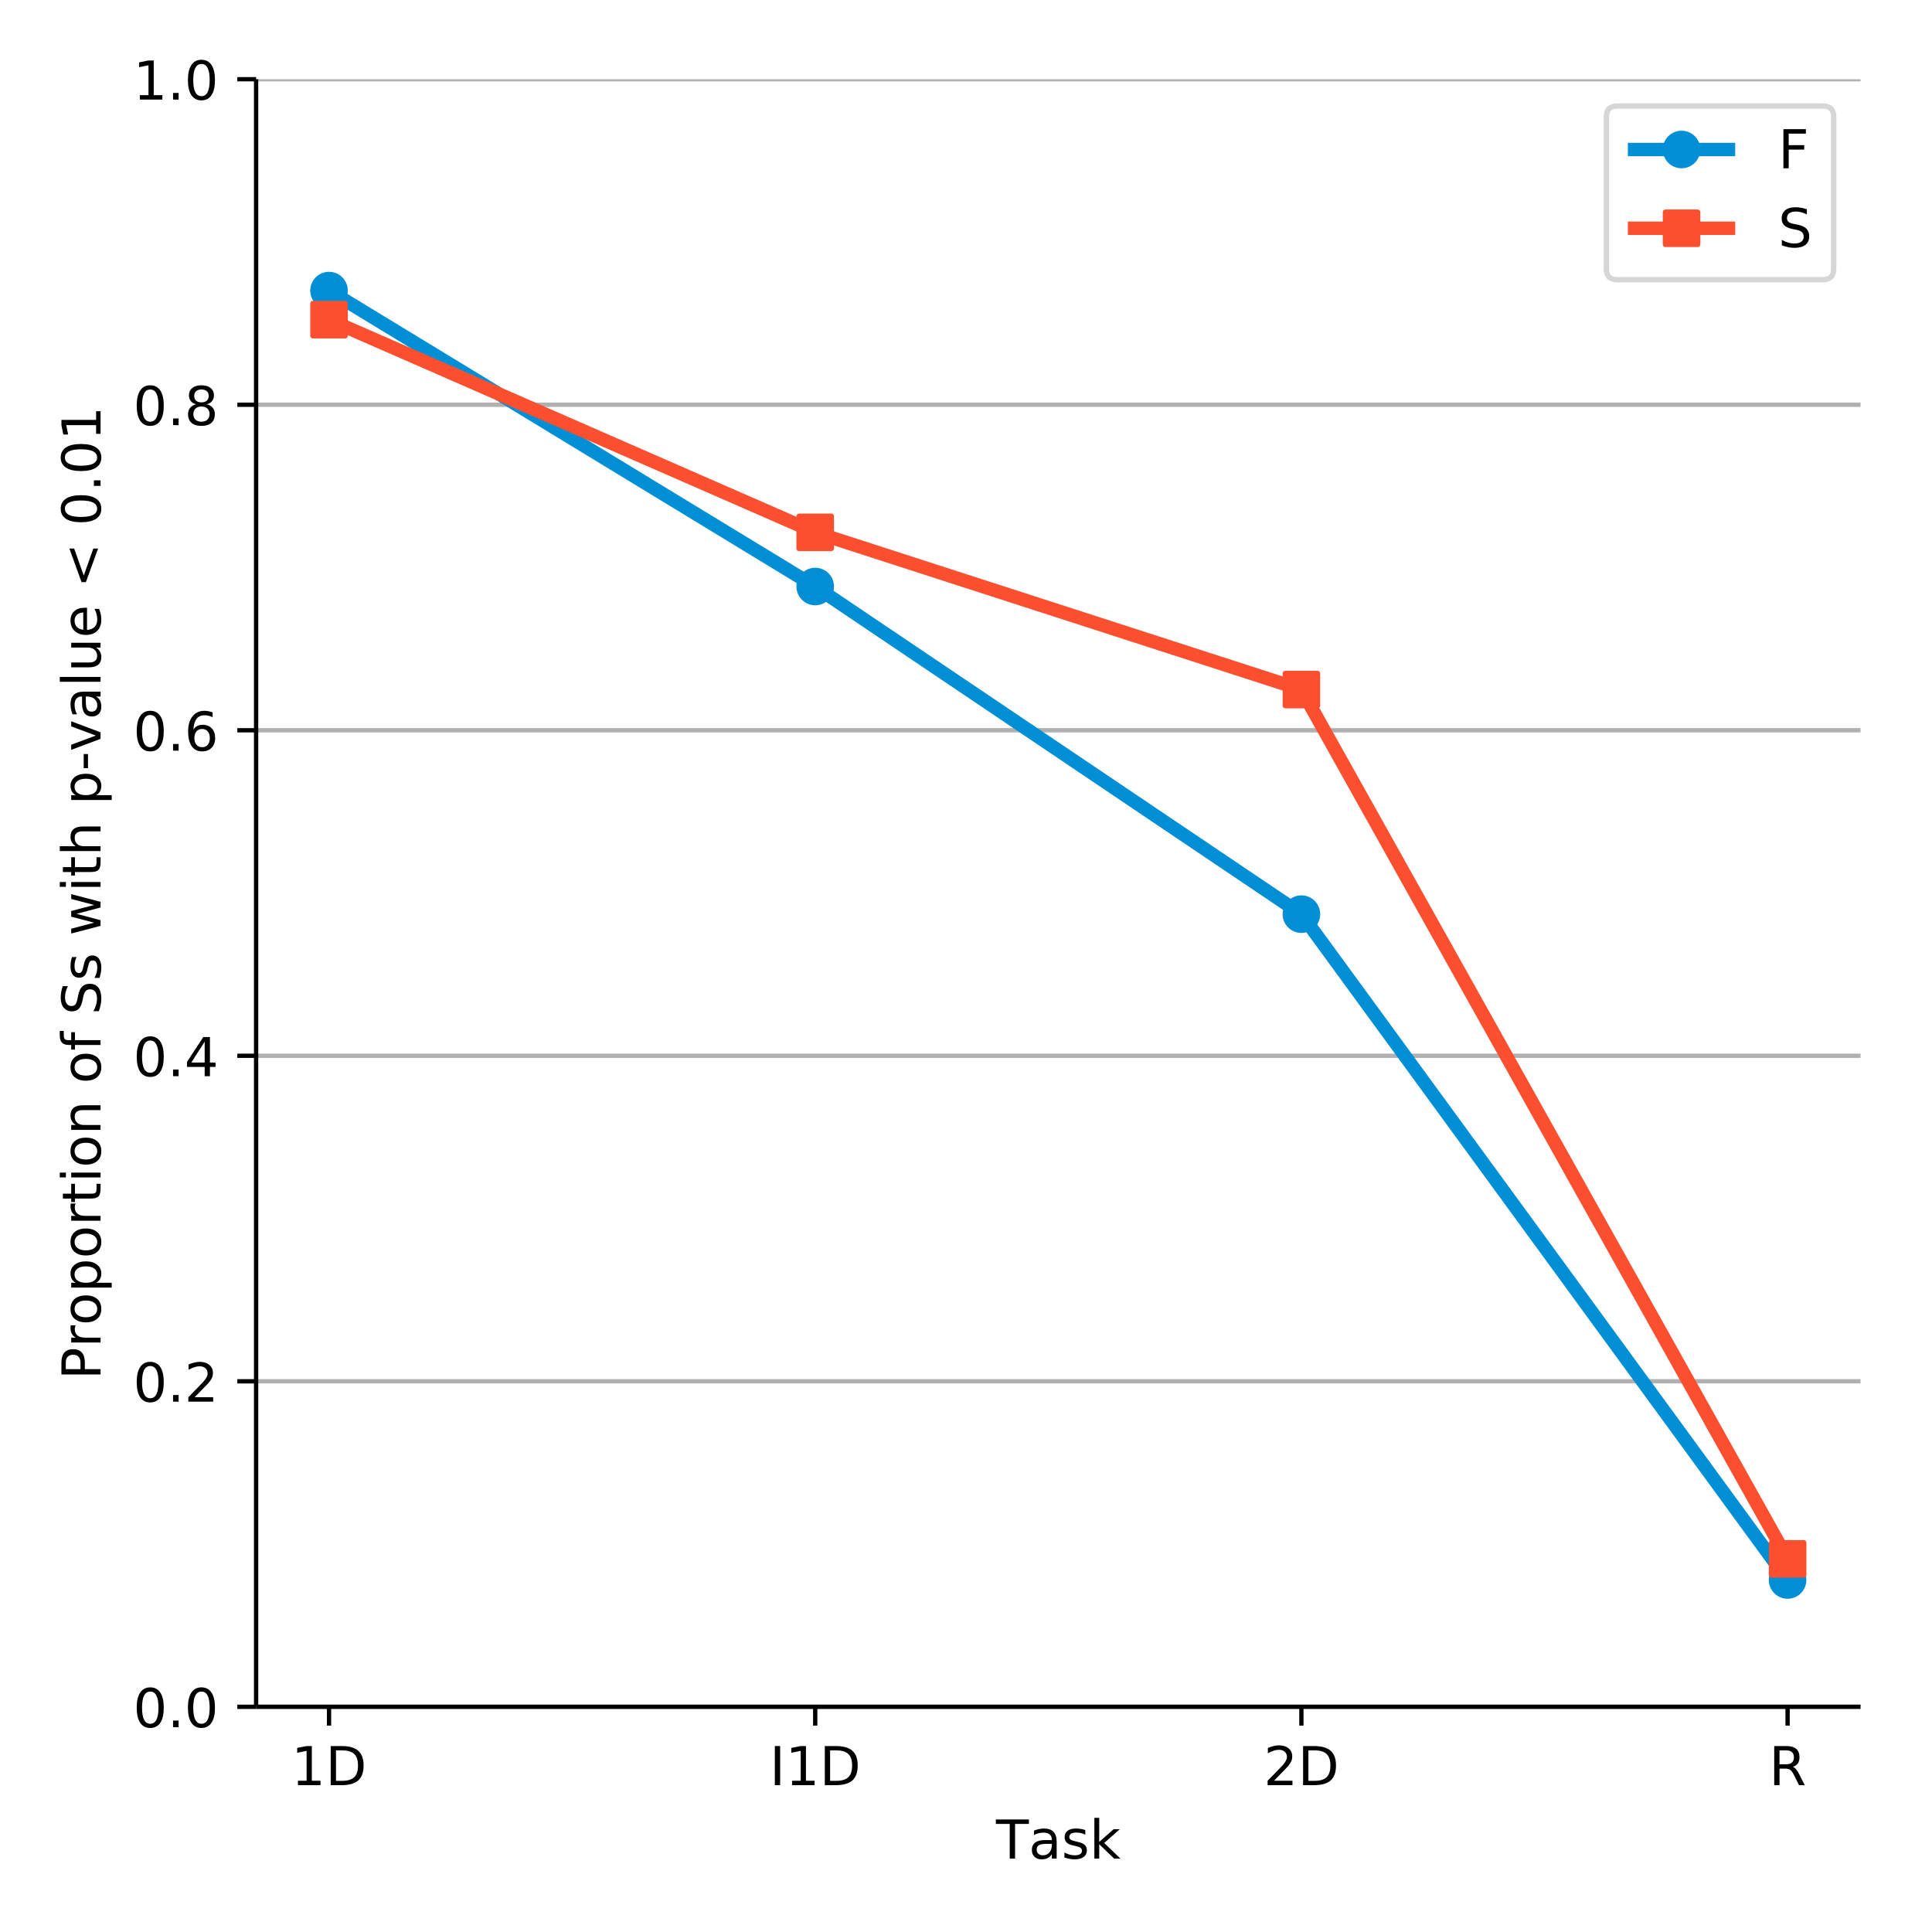 <?xml version="1.0" encoding="UTF-8"?>
<!DOCTYPE svg  PUBLIC '-//W3C//DTD SVG 1.1//EN'  'http://www.w3.org/Graphics/SVG/1.1/DTD/svg11.dtd'>
<!-- Created with matplotlib (http://matplotlib.org/) -->
<svg width="360pt" height="360pt" version="1.1" viewBox="0 0 360 360" xmlns="http://www.w3.org/2000/svg" xmlns:xlink="http://www.w3.org/1999/xlink">
 <defs>
  <style type="text/css">*{stroke-linecap:butt;stroke-linejoin:round;}</style>
 </defs>
 <g id="figure_1">
  <g id="patch_1">
   <path d="m0 360h360v-360h-360z" fill="#fff"/>
  </g>
  <g id="axes_1">
   <g id="patch_2">
    <path d="m47.72 318.04h298.96v-303.28h-298.96z" fill="#fff"/>
   </g>
   <g id="matplotlib.axis_1">
    <g id="xtick_1">
     <g id="line2d_1">
      <defs>
       <path id="mb4aa209550" d="m0 0v3.5" stroke="#000" stroke-width=".8"/>
      </defs>
      <use x="61.309" y="318.04" stroke="#000000" stroke-width=".8" xlink:href="#mb4aa209550"/>
     </g>
     <g id="text_1"><!-- 1D -->
      <defs>
       <path id="DejaVuSans-31" d="m12.406 8.297h16.109v55.625l-17.531-3.516v8.984l17.438 3.516h9.859v-64.609h16.109v-8.297h-41.984z"/>
       <path id="DejaVuSans-44" d="m19.672 64.797v-56.688h11.922q15.094 0 22.094 6.828 7 6.844 7 21.594 0 14.641-7 21.453t-22.094 6.812zm-9.859 8.109h20.266q21.188 0 31.094-8.812 9.922-8.812 9.922-27.562 0-18.859-9.969-27.703-9.953-8.828-31.047-8.828h-20.266z"/>
      </defs>
      <g transform="translate(54.278 332.64) scale(.1 -.1)">
       <use xlink:href="#DejaVuSans-31"/>
       <use x="63.623" xlink:href="#DejaVuSans-44"/>
      </g>
     </g>
    </g>
    <g id="xtick_2">
     <g id="line2d_2">
      <use x="151.903" y="318.04" stroke="#000000" stroke-width=".8" xlink:href="#mb4aa209550"/>
     </g>
     <g id="text_2"><!-- I1D -->
      <defs>
       <path id="DejaVuSans-49" d="m9.812 72.906h9.859v-72.906h-9.859z"/>
      </defs>
      <g transform="translate(143.4 332.64) scale(.1 -.1)">
       <use xlink:href="#DejaVuSans-49"/>
       <use x="29.492" xlink:href="#DejaVuSans-31"/>
       <use x="93.115" xlink:href="#DejaVuSans-44"/>
      </g>
     </g>
    </g>
    <g id="xtick_3">
     <g id="line2d_3">
      <use x="242.497" y="318.04" stroke="#000000" stroke-width=".8" xlink:href="#mb4aa209550"/>
     </g>
     <g id="text_3"><!-- 2D -->
      <defs>
       <path id="DejaVuSans-32" d="m19.188 8.297h34.422v-8.297h-46.281v8.297q5.609 5.812 15.297 15.594 9.703 9.797 12.188 12.641 4.734 5.312 6.609 9 1.891 3.688 1.891 7.25 0 5.812-4.078 9.469-4.078 3.672-10.625 3.672-4.641 0-9.797-1.609-5.141-1.609-11-4.891v9.969q5.953 2.391 11.125 3.609 5.188 1.219 9.484 1.219 11.328 0 18.062-5.672 6.734-5.656 6.734-15.125 0-4.5-1.688-8.531-1.672-4.016-6.125-9.484-1.219-1.422-7.766-8.188-6.531-6.766-18.453-18.922z"/>
      </defs>
      <g transform="translate(235.47 332.64) scale(.1 -.1)">
       <use xlink:href="#DejaVuSans-32"/>
       <use x="63.623" xlink:href="#DejaVuSans-44"/>
      </g>
     </g>
    </g>
    <g id="xtick_4">
     <g id="line2d_4">
      <use x="333.091" y="318.04" stroke="#000000" stroke-width=".8" xlink:href="#mb4aa209550"/>
     </g>
     <g id="text_4"><!-- R -->
      <defs>
       <path id="DejaVuSans-52" d="m44.391 34.188q3.172-1.078 6.172-4.594t6.031-9.672l10.016-19.922h-10.609l-9.312 18.703q-3.625 7.328-7.016 9.719t-9.25 2.391h-10.75v-30.812h-9.859v72.906h22.266q12.5 0 18.656-5.234 6.156-5.219 6.156-15.766 0-6.891-3.203-11.438-3.203-4.531-9.297-6.281zm-24.719 30.609v-25.875h12.406q7.125 0 10.766 3.297t3.641 9.688-3.641 9.641-10.766 3.25z"/>
      </defs>
      <g transform="translate(329.62 332.64) scale(.1 -.1)">
       <use xlink:href="#DejaVuSans-52"/>
      </g>
     </g>
    </g>
    <g id="text_5"><!-- Task -->
     <defs>
      <path id="DejaVuSans-54" d="m-0.297 72.906h61.672v-8.312h-25.875v-64.594h-9.906v64.594h-25.891z"/>
      <path id="DejaVuSans-61" d="m34.281 27.484q-10.891 0-15.094-2.484t-4.203-8.5q0-4.781 3.156-7.594 3.156-2.797 8.562-2.797 7.484 0 12 5.297t4.516 14.078v2zm17.922 3.719v-31.203h-8.984v8.297q-3.078-4.969-7.672-7.344t-11.234-2.375q-8.391 0-13.359 4.719-4.953 4.719-4.953 12.625 0 9.219 6.172 13.906 6.188 4.688 18.438 4.688h12.609v0.891q0 6.203-4.078 9.594t-11.453 3.391q-4.688 0-9.141-1.125-4.438-1.125-8.531-3.375v8.312q4.922 1.906 9.562 2.844 4.641 0.953 9.031 0.953 11.875 0 17.734-6.156 5.859-6.141 5.859-18.641z"/>
      <path id="DejaVuSans-73" d="m44.281 53.078v-8.5q-3.797 1.953-7.906 2.922-4.094 0.984-8.5 0.984-6.688 0-10.031-2.047t-3.344-6.156q0-3.125 2.391-4.906t9.625-3.391l3.078-0.688q9.562-2.047 13.594-5.781t4.031-10.422q0-7.625-6.031-12.078-6.031-4.438-16.578-4.438-4.391 0-9.156 0.859t-10.031 2.562v9.281q4.984-2.594 9.812-3.891 4.828-1.281 9.578-1.281 6.344 0 9.75 2.172 3.422 2.172 3.422 6.125 0 3.656-2.469 5.609-2.453 1.953-10.812 3.766l-3.125 0.734q-8.344 1.75-12.062 5.391-3.703 3.641-3.703 9.984 0 7.719 5.469 11.906 5.469 4.203 15.531 4.203 4.969 0 9.359-0.734 4.406-0.719 8.109-2.188z"/>
      <path id="DejaVuSans-6b" d="m9.078 75.984h9.031v-44.875l26.812 23.578h11.469l-29-25.578 30.234-29.109h-11.719l-27.797 26.703v-26.703h-9.031z"/>
     </defs>
     <g transform="translate(185.59 346.32) scale(.1 -.1)">
      <use xlink:href="#DejaVuSans-54"/>
      <use x="60.834" xlink:href="#DejaVuSans-61"/>
      <use x="122.113" xlink:href="#DejaVuSans-73"/>
      <use x="174.213" xlink:href="#DejaVuSans-6b"/>
     </g>
    </g>
   </g>
   <g id="matplotlib.axis_2">
    <g id="ytick_1">
     <g id="line2d_5">
      <path d="m47.72 318.04h298.96" clip-path="url(#pbd05c6cfe8)" fill="none" stroke="#b0b0b0" stroke-linecap="square" stroke-width=".8"/>
     </g>
     <g id="line2d_6">
      <defs>
       <path id="m82cd5523ac" d="m0 0h-3.5" stroke="#000" stroke-width=".8"/>
      </defs>
      <use x="47.72" y="318.04" stroke="#000000" stroke-width=".8" xlink:href="#m82cd5523ac"/>
     </g>
     <g id="text_6"><!-- 0.0 -->
      <defs>
       <path id="DejaVuSans-30" d="m31.781 66.406q-7.609 0-11.453-7.5-3.828-7.484-3.828-22.531 0-14.984 3.828-22.484 3.844-7.5 11.453-7.5 7.672 0 11.5 7.5 3.844 7.5 3.844 22.484 0 15.047-3.844 22.531-3.828 7.5-11.5 7.5zm0 7.812q12.266 0 18.734-9.703 6.469-9.688 6.469-28.141 0-18.406-6.469-28.109-6.469-9.688-18.734-9.688-12.25 0-18.719 9.688-6.469 9.703-6.469 28.109 0 18.453 6.469 28.141 6.469 9.703 18.719 9.703z"/>
       <path id="DejaVuSans-2e" d="m10.688 12.406h10.312v-12.406h-10.312z"/>
      </defs>
      <g transform="translate(24.817 321.84) scale(.1 -.1)">
       <use xlink:href="#DejaVuSans-30"/>
       <use x="63.623" xlink:href="#DejaVuSans-2e"/>
       <use x="95.41" xlink:href="#DejaVuSans-30"/>
      </g>
     </g>
    </g>
    <g id="ytick_2">
     <g id="line2d_7">
      <path d="m47.72 257.38h298.96" clip-path="url(#pbd05c6cfe8)" fill="none" stroke="#b0b0b0" stroke-linecap="square" stroke-width=".8"/>
     </g>
     <g id="line2d_8">
      <use x="47.72" y="257.384" stroke="#000000" stroke-width=".8" xlink:href="#m82cd5523ac"/>
     </g>
     <g id="text_7"><!-- 0.2 -->
      <g transform="translate(24.817 261.18) scale(.1 -.1)">
       <use xlink:href="#DejaVuSans-30"/>
       <use x="63.623" xlink:href="#DejaVuSans-2e"/>
       <use x="95.41" xlink:href="#DejaVuSans-32"/>
      </g>
     </g>
    </g>
    <g id="ytick_3">
     <g id="line2d_9">
      <path d="m47.72 196.73h298.96" clip-path="url(#pbd05c6cfe8)" fill="none" stroke="#b0b0b0" stroke-linecap="square" stroke-width=".8"/>
     </g>
     <g id="line2d_10">
      <use x="47.72" y="196.728" stroke="#000000" stroke-width=".8" xlink:href="#m82cd5523ac"/>
     </g>
     <g id="text_8"><!-- 0.4 -->
      <defs>
       <path id="DejaVuSans-34" d="m37.797 64.312-24.906-38.922h24.906zm-2.594 8.594h12.406v-47.516h10.406v-8.203h-10.406v-17.188h-9.812v17.188h-32.906v9.516z"/>
      </defs>
      <g transform="translate(24.817 200.53) scale(.1 -.1)">
       <use xlink:href="#DejaVuSans-30"/>
       <use x="63.623" xlink:href="#DejaVuSans-2e"/>
       <use x="95.41" xlink:href="#DejaVuSans-34"/>
      </g>
     </g>
    </g>
    <g id="ytick_4">
     <g id="line2d_11">
      <path d="m47.72 136.07h298.96" clip-path="url(#pbd05c6cfe8)" fill="none" stroke="#b0b0b0" stroke-linecap="square" stroke-width=".8"/>
     </g>
     <g id="line2d_12">
      <use x="47.72" y="136.072" stroke="#000000" stroke-width=".8" xlink:href="#m82cd5523ac"/>
     </g>
     <g id="text_9"><!-- 0.6 -->
      <defs>
       <path id="DejaVuSans-36" d="m33.016 40.375q-6.641 0-10.531-4.547-3.875-4.531-3.875-12.438 0-7.859 3.875-12.438 3.891-4.562 10.531-4.562t10.516 4.562q3.875 4.578 3.875 12.438 0 7.906-3.875 12.438-3.875 4.547-10.516 4.547zm19.578 30.922v-8.984q-3.719 1.75-7.5 2.672-3.781 0.938-7.5 0.938-9.766 0-14.922-6.594-5.141-6.594-5.875-19.922 2.875 4.25 7.219 6.516 4.359 2.266 9.578 2.266 10.984 0 17.359-6.672 6.375-6.656 6.375-18.125 0-11.234-6.641-18.031-6.641-6.781-17.672-6.781-12.656 0-19.344 9.688-6.688 9.703-6.688 28.109 0 17.281 8.203 27.562t22.016 10.281q3.719 0 7.5-0.734t7.891-2.188z"/>
      </defs>
      <g transform="translate(24.817 139.87) scale(.1 -.1)">
       <use xlink:href="#DejaVuSans-30"/>
       <use x="63.623" xlink:href="#DejaVuSans-2e"/>
       <use x="95.41" xlink:href="#DejaVuSans-36"/>
      </g>
     </g>
    </g>
    <g id="ytick_5">
     <g id="line2d_13">
      <path d="m47.72 75.416h298.96" clip-path="url(#pbd05c6cfe8)" fill="none" stroke="#b0b0b0" stroke-linecap="square" stroke-width=".8"/>
     </g>
     <g id="line2d_14">
      <use x="47.72" y="75.416" stroke="#000000" stroke-width=".8" xlink:href="#m82cd5523ac"/>
     </g>
     <g id="text_10"><!-- 0.8 -->
      <defs>
       <path id="DejaVuSans-38" d="m31.781 34.625q-7.031 0-11.062-3.766-4.016-3.766-4.016-10.344 0-6.594 4.016-10.359 4.031-3.766 11.062-3.766t11.078 3.781q4.062 3.797 4.062 10.344 0 6.578-4.031 10.344-4.016 3.766-11.109 3.766zm-9.859 4.188q-6.344 1.562-9.891 5.906-3.531 4.359-3.531 10.609 0 8.734 6.219 13.812 6.234 5.078 17.062 5.078 10.891 0 17.094-5.078t6.203-13.812q0-6.25-3.547-10.609-3.531-4.344-9.828-5.906 7.125-1.656 11.094-6.5 3.984-4.828 3.984-11.797 0-10.609-6.469-16.281-6.469-5.656-18.531-5.656-12.047 0-18.531 5.656-6.469 5.672-6.469 16.281 0 6.969 4 11.797 4.016 4.844 11.141 6.5zm-3.609 15.578q0-5.656 3.531-8.828 3.547-3.172 9.938-3.172 6.359 0 9.938 3.172 3.594 3.172 3.594 8.828 0 5.672-3.594 8.844-3.578 3.172-9.938 3.172-6.391 0-9.938-3.172-3.531-3.172-3.531-8.844z"/>
      </defs>
      <g transform="translate(24.817 79.215) scale(.1 -.1)">
       <use xlink:href="#DejaVuSans-30"/>
       <use x="63.623" xlink:href="#DejaVuSans-2e"/>
       <use x="95.41" xlink:href="#DejaVuSans-38"/>
      </g>
     </g>
    </g>
    <g id="ytick_6">
     <g id="line2d_15">
      <path d="m47.72 14.76h298.96" clip-path="url(#pbd05c6cfe8)" fill="none" stroke="#b0b0b0" stroke-linecap="square" stroke-width=".8"/>
     </g>
     <g id="line2d_16">
      <use x="47.72" y="14.76" stroke="#000000" stroke-width=".8" xlink:href="#m82cd5523ac"/>
     </g>
     <g id="text_11"><!-- 1.0 -->
      <g transform="translate(24.817 18.559) scale(.1 -.1)">
       <use xlink:href="#DejaVuSans-31"/>
       <use x="63.623" xlink:href="#DejaVuSans-2e"/>
       <use x="95.41" xlink:href="#DejaVuSans-30"/>
      </g>
     </g>
    </g>
    <g id="text_12"><!-- Proportion of Ss with p-value &lt; 0.01 -->
     <defs>
      <path id="DejaVuSans-50" d="m19.672 64.797v-27.391h12.406q6.891 0 10.641 3.562 3.766 3.562 3.766 10.156 0 6.547-3.766 10.109-3.75 3.562-10.641 3.562zm-9.859 8.109h22.266q12.266 0 18.531-5.547 6.281-5.547 6.281-16.234 0-10.797-6.281-16.312-6.266-5.516-18.531-5.516h-12.406v-29.297h-9.859z"/>
      <path id="DejaVuSans-72" d="m41.109 46.297q-1.516 0.875-3.297 1.281-1.781 0.422-3.922 0.422-7.625 0-11.703-4.953t-4.078-14.234v-28.812h-9.031v54.688h9.031v-8.5q2.844 4.984 7.375 7.391 4.547 2.422 11.047 2.422 0.922 0 2.047-0.125 1.125-0.109 2.484-0.359z"/>
      <path id="DejaVuSans-6f" d="m30.609 48.391q-7.219 0-11.422-5.641t-4.203-15.453 4.172-15.453q4.188-5.641 11.453-5.641 7.188 0 11.375 5.656 4.203 5.672 4.203 15.438 0 9.719-4.203 15.406-4.188 5.688-11.375 5.688zm0 7.609q11.719 0 18.406-7.625 6.703-7.609 6.703-21.078 0-13.422-6.703-21.078-6.688-7.641-18.406-7.641-11.766 0-18.438 7.641-6.656 7.656-6.656 21.078 0 13.469 6.656 21.078 6.672 7.625 18.438 7.625z"/>
      <path id="DejaVuSans-70" d="m18.109 8.203v-29h-9.031v75.484h9.031v-8.297q2.844 4.875 7.156 7.234 4.328 2.375 10.328 2.375 9.969 0 16.188-7.906 6.234-7.906 6.234-20.797t-6.234-20.812q-6.219-7.906-16.188-7.906-6 0-10.328 2.375-4.312 2.375-7.156 7.25zm30.578 19.094q0 9.906-4.078 15.547t-11.203 5.641q-7.141 0-11.219-5.641t-4.078-15.547 4.078-15.547 11.219-5.641q7.125 0 11.203 5.641t4.078 15.547z"/>
      <path id="DejaVuSans-74" d="m18.312 70.219v-15.531h18.5v-6.984h-18.5v-29.688q0-6.688 1.828-8.594t7.453-1.906h9.219v-7.516h-9.219q-10.406 0-14.359 3.875-3.953 3.891-3.953 14.141v29.688h-6.594v6.984h6.594v15.531z"/>
      <path id="DejaVuSans-69" d="m9.422 54.688h8.984v-54.688h-8.984zm0 21.297h8.984v-11.391h-8.984z"/>
      <path id="DejaVuSans-6e" d="m54.891 33.016v-33.016h-8.984v32.719q0 7.766-3.031 11.609-3.031 3.859-9.078 3.859-7.281 0-11.484-4.641-4.203-4.625-4.203-12.641v-30.906h-9.031v54.688h9.031v-8.5q3.234 4.938 7.594 7.375 4.375 2.438 10.094 2.438 9.422 0 14.25-5.828 4.844-5.828 4.844-17.156z"/>
      <path id="DejaVuSans-66" d="m37.109 75.984v-7.484h-8.594q-4.828 0-6.719-1.953-1.875-1.953-1.875-7.031v-4.828h14.797v-6.984h-14.797v-47.703h-9.031v47.703h-8.594v6.984h8.594v3.812q0 9.125 4.25 13.297 4.25 4.188 13.469 4.188z"/>
      <path id="DejaVuSans-53" d="m53.516 70.516v-9.625q-5.609 2.688-10.594 4-4.984 1.328-9.625 1.328-8.047 0-12.422-3.125t-4.375-8.891q0-4.844 2.906-7.312 2.906-2.453 11.016-3.969l5.953-1.219q11.031-2.109 16.281-7.406t5.25-14.172q0-10.609-7.109-16.078-7.094-5.469-20.812-5.469-5.172 0-11.016 1.172-5.828 1.172-12.078 3.469v10.156q6-3.359 11.766-5.078 5.766-1.703 11.328-1.703 8.438 0 13.031 3.312 4.594 3.328 4.594 9.484 0 5.359-3.297 8.391t-10.812 4.547l-6.016 1.172q-11.031 2.188-15.969 6.875-4.922 4.688-4.922 13.047 0 9.672 6.812 15.234t18.766 5.562q5.141 0 10.453-0.938 5.328-0.922 10.891-2.766z"/>
      <path id="DejaVuSans-77" d="m4.203 54.688h8.984l11.234-42.672 11.172 42.672h10.594l11.234-42.672 11.188 42.672h8.984l-14.312-54.688h-10.594l-11.766 44.828-11.812-44.828h-10.609z"/>
      <path id="DejaVuSans-68" d="m54.891 33.016v-33.016h-8.984v32.719q0 7.766-3.031 11.609-3.031 3.859-9.078 3.859-7.281 0-11.484-4.641-4.203-4.625-4.203-12.641v-30.906h-9.031v75.984h9.031v-29.797q3.234 4.938 7.594 7.375 4.375 2.438 10.094 2.438 9.422 0 14.25-5.828 4.844-5.828 4.844-17.156z"/>
      <path id="DejaVuSans-2d" d="m4.891 31.391h26.312v-8h-26.312z"/>
      <path id="DejaVuSans-76" d="m2.984 54.688h9.516l17.094-45.891 17.094 45.891h9.516l-20.516-54.688h-12.203z"/>
      <path id="DejaVuSans-6c" d="m9.422 75.984h8.984v-75.984h-8.984z"/>
      <path id="DejaVuSans-75" d="m8.5 21.578v33.109h8.984v-32.766q0-7.766 3.016-11.656 3.031-3.875 9.094-3.875 7.266 0 11.484 4.641 4.234 4.641 4.234 12.656v31h8.984v-54.688h-8.984v8.406q-3.266-4.984-7.594-7.406-4.312-2.422-10.031-2.422-9.422 0-14.312 5.859-4.875 5.859-4.875 17.141zm22.609 34.422z"/>
      <path id="DejaVuSans-65" d="m56.203 29.594v-4.391h-41.312q0.594-9.281 5.594-14.141t13.938-4.859q5.172 0 10.031 1.266t9.656 3.812v-8.5q-4.844-2.047-9.922-3.125t-10.297-1.078q-13.094 0-20.734 7.609-7.641 7.625-7.641 20.625 0 13.422 7.25 21.297 7.25 7.891 19.562 7.891 11.031 0 17.453-7.109 6.422-7.094 6.422-19.297zm-8.984 2.641q-0.094 7.359-4.125 11.75-4.031 4.406-10.672 4.406-7.516 0-12.031-4.25t-5.203-11.969z"/>
      <path id="DejaVuSans-3c" d="m73.188 49.219-50.391-17.922 50.391-17.812v-8.891l-62.594 22.703v8.109l62.594 22.703z"/>
     </defs>
     <g transform="translate(18.737 257.09) rotate(-90) scale(.1 -.1)">
      <use xlink:href="#DejaVuSans-50"/>
      <use x="60.287" xlink:href="#DejaVuSans-72"/>
      <use x="101.369" xlink:href="#DejaVuSans-6f"/>
      <use x="162.551" xlink:href="#DejaVuSans-70"/>
      <use x="226.027" xlink:href="#DejaVuSans-6f"/>
      <use x="287.209" xlink:href="#DejaVuSans-72"/>
      <use x="328.322" xlink:href="#DejaVuSans-74"/>
      <use x="367.531" xlink:href="#DejaVuSans-69"/>
      <use x="395.314" xlink:href="#DejaVuSans-6f"/>
      <use x="456.496" xlink:href="#DejaVuSans-6e"/>
      <use x="519.875" xlink:href="#DejaVuSans-20"/>
      <use x="551.662" xlink:href="#DejaVuSans-6f"/>
      <use x="612.844" xlink:href="#DejaVuSans-66"/>
      <use x="648.049" xlink:href="#DejaVuSans-20"/>
      <use x="679.836" xlink:href="#DejaVuSans-53"/>
      <use x="743.312" xlink:href="#DejaVuSans-73"/>
      <use x="795.412" xlink:href="#DejaVuSans-20"/>
      <use x="827.199" xlink:href="#DejaVuSans-77"/>
      <use x="908.986" xlink:href="#DejaVuSans-69"/>
      <use x="936.77" xlink:href="#DejaVuSans-74"/>
      <use x="975.979" xlink:href="#DejaVuSans-68"/>
      <use x="1039.357" xlink:href="#DejaVuSans-20"/>
      <use x="1071.145" xlink:href="#DejaVuSans-70"/>
      <use x="1134.621" xlink:href="#DejaVuSans-2d"/>
      <use x="1170.674" xlink:href="#DejaVuSans-76"/>
      <use x="1229.854" xlink:href="#DejaVuSans-61"/>
      <use x="1291.133" xlink:href="#DejaVuSans-6c"/>
      <use x="1318.916" xlink:href="#DejaVuSans-75"/>
      <use x="1382.295" xlink:href="#DejaVuSans-65"/>
      <use x="1443.818" xlink:href="#DejaVuSans-20"/>
      <use x="1475.605" xlink:href="#DejaVuSans-3c"/>
      <use x="1559.395" xlink:href="#DejaVuSans-20"/>
      <use x="1591.182" xlink:href="#DejaVuSans-30"/>
      <use x="1654.805" xlink:href="#DejaVuSans-2e"/>
      <use x="1686.592" xlink:href="#DejaVuSans-30"/>
      <use x="1750.215" xlink:href="#DejaVuSans-31"/>
     </g>
    </g>
   </g>
   <g id="patch_3">
    <path d="m47.72 318.04v-303.28" fill="none" stroke="#000" stroke-linecap="square" stroke-width=".8"/>
   </g>
   <g id="patch_4">
    <path d="m47.72 318.04h298.96" fill="none" stroke="#000" stroke-linecap="square" stroke-width=".8"/>
   </g>
   <g id="line2d_17">
    <path d="m61.309 54.147 90.594 55.142 90.594 61.05 90.594 124.07" clip-path="url(#pbd05c6cfe8)" fill="none" stroke="#008fd5" stroke-linecap="square" stroke-width="2.5"/>
    <defs>
     <path id="m21194d97bd" d="m0 3c0.796 0 1.559-0.316 2.121-0.879 0.563-0.563 0.879-1.326 0.879-2.121s-0.316-1.559-0.879-2.121c-0.563-0.563-1.326-0.879-2.121-0.879s-1.559 0.316-2.121 0.879c-0.563 0.563-0.879 1.326-0.879 2.121s0.316 1.559 0.879 2.121c0.563 0.563 1.326 0.879 2.121 0.879z" stroke="#008fd5"/>
    </defs>
    <g clip-path="url(#pbd05c6cfe8)" fill="#008fd5" stroke="#008fd5">
     <use x="61.309" y="54.147" xlink:href="#m21194d97bd"/>
     <use x="151.903" y="109.289" xlink:href="#m21194d97bd"/>
     <use x="242.497" y="170.339" xlink:href="#m21194d97bd"/>
     <use x="333.091" y="294.408" xlink:href="#m21194d97bd"/>
    </g>
   </g>
   <g id="line2d_18">
    <path d="m61.309 59.563 90.594 39.633 90.594 29.294 90.594 161.98" clip-path="url(#pbd05c6cfe8)" fill="none" stroke="#fc4f30" stroke-linecap="square" stroke-width="2.5"/>
    <defs>
     <path id="m7a4ed5b13d" d="m-3 3h6v-6h-6z" stroke="#fc4f30"/>
    </defs>
    <g clip-path="url(#pbd05c6cfe8)" fill="#fc4f30" stroke="#fc4f30">
     <use x="61.309" y="59.563" xlink:href="#m7a4ed5b13d"/>
     <use x="151.903" y="99.196" xlink:href="#m7a4ed5b13d"/>
     <use x="242.497" y="128.49" xlink:href="#m7a4ed5b13d"/>
     <use x="333.091" y="290.469" xlink:href="#m7a4ed5b13d"/>
    </g>
   </g>
   <g id="legend_1">
    <g id="patch_5">
     <path d="m301.33 52.116h38.348q2 0 2-2v-28.356q0-2-2-2h-38.348q-2 0-2 2v28.356q0 2 2 2z" fill="#fff" opacity=".8" stroke="#ccc"/>
    </g>
    <g id="line2d_19">
     <path d="m303.33 27.858h20" fill="none" stroke="#008fd5" stroke-linecap="square" stroke-width="2.5"/>
    </g>
    <g id="line2d_20">
     <use x="313.332" y="27.858" fill="#008fd5" stroke="#008fd5" xlink:href="#m21194d97bd"/>
    </g>
    <g id="text_13"><!-- F -->
     <defs>
      <path id="DejaVuSans-46" d="m9.812 72.906h41.891v-8.312h-32.031v-21.484h28.906v-8.297h-28.906v-34.812h-9.859z"/>
     </defs>
     <g transform="translate(331.33 31.358) scale(.1 -.1)">
      <use xlink:href="#DejaVuSans-46"/>
     </g>
    </g>
    <g id="line2d_21">
     <path d="m303.33 42.537h20" fill="none" stroke="#fc4f30" stroke-linecap="square" stroke-width="2.5"/>
    </g>
    <g id="line2d_22">
     <use x="313.332" y="42.537" fill="#fc4f30" stroke="#fc4f30" xlink:href="#m7a4ed5b13d"/>
    </g>
    <g id="text_14"><!-- S -->
     <g transform="translate(331.33 46.037) scale(.1 -.1)">
      <use xlink:href="#DejaVuSans-53"/>
     </g>
    </g>
   </g>
  </g>
 </g>
 <defs>
  <clipPath id="pbd05c6cfe8">
   <rect x="47.72" y="14.76" width="298.96" height="303.28"/>
  </clipPath>
 </defs>
</svg>
